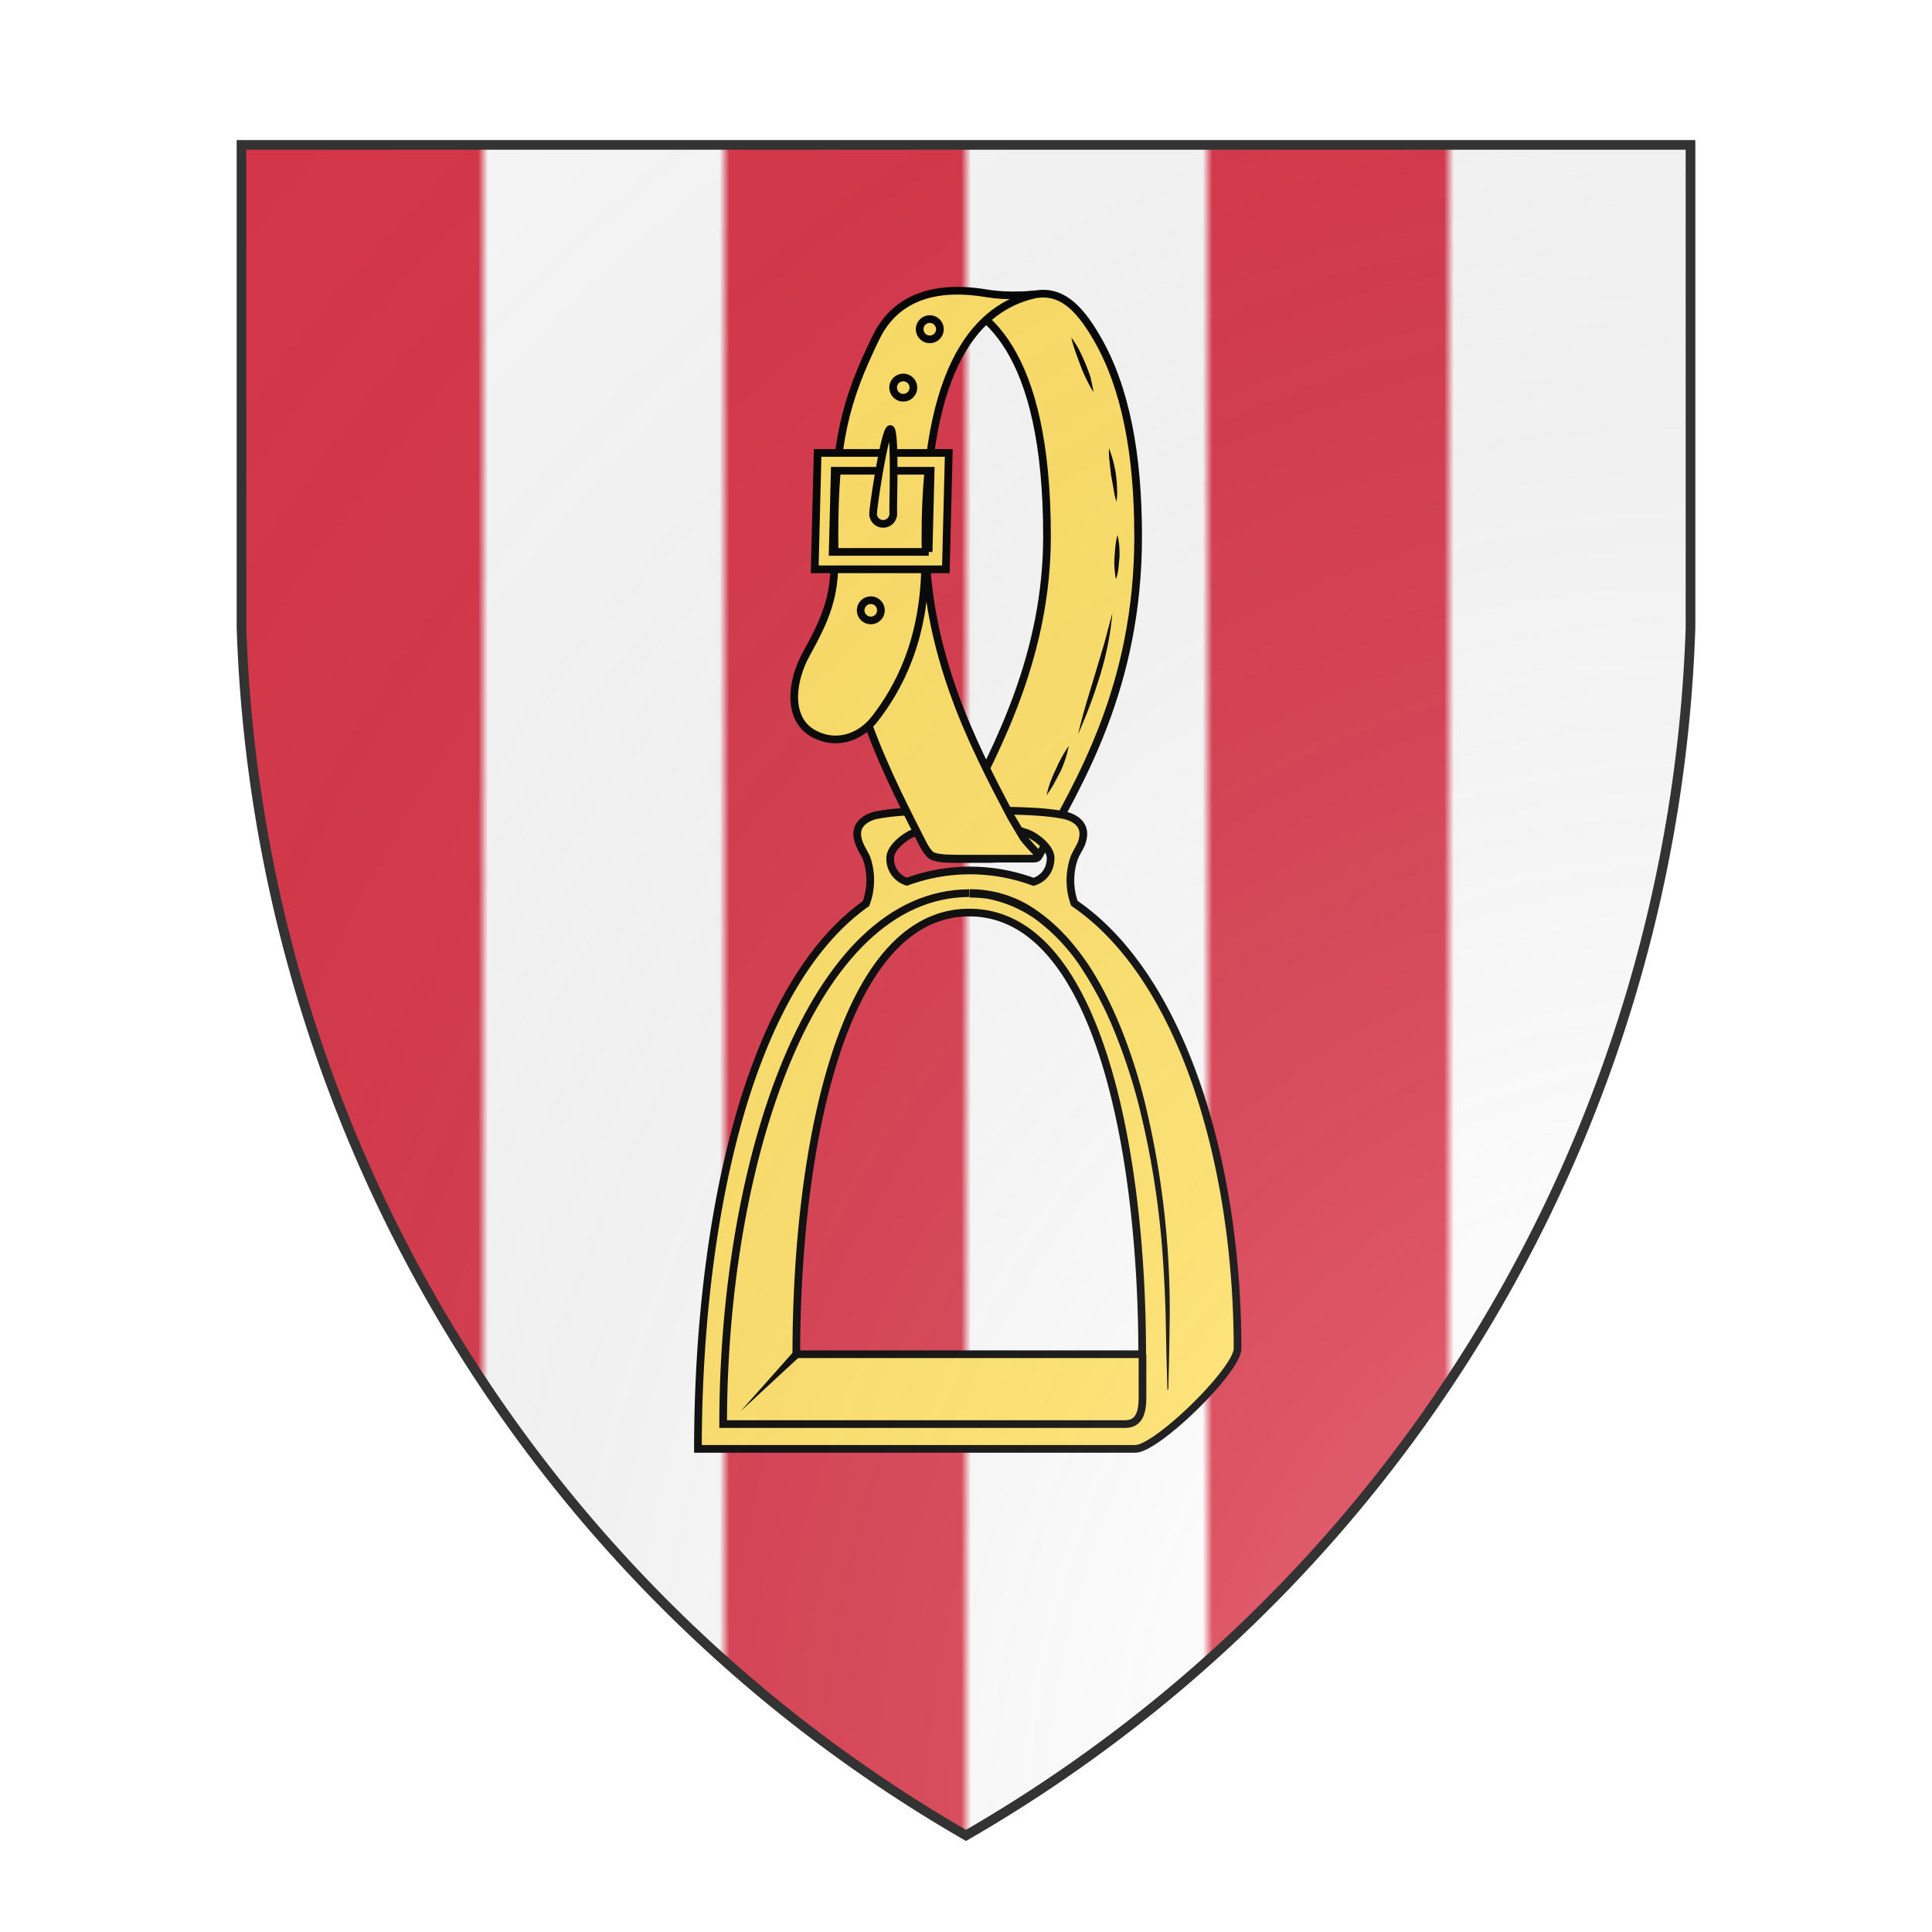 <svg id="coaworld_burg_416_burg_416_s0" width="500" height="500" viewBox="0 10 200 200" xmlns="http://www.w3.org/2000/svg" xmlns:x="http://www.w3.org/1999/xlink"><defs><clipPath id="heater_coaworld_burg_416_burg_416_s0"><path d="m25,25 h150 v50 a150,150,0,0,1,-75,125 a150,150,0,0,1,-75,-125 z"/></clipPath><g id="stirrup_coaworld_burg_416_burg_416_s0" stroke-width=".53"><g><path d="M105.05 99.03c2.76-5 6.83-11.61 6.83-22.01 0-5.65-.86-10.3-2.87-13.73-1.29-2.22-2.53-3.26-4.2-2.98-1.7.28-6.82 0-6.82 0 3.2.7 7.6 3.68 7.6 16.7 0 8.01-3.27 14.35-5.9 19.33"/><g stroke="none"><g><path d="M105.56 94.88c.46-1.04.99-1.95 1.53-3.4"/><path fill="#000" d="M105.56 94.88a7.48 7.48 0 0 1 .63-1.76 9.17 9.17 0 0 1 .9-1.64 7.4 7.4 0 0 1-.58 1.78l-.44.83a7.57 7.57 0 0 1-.51.79z"/></g><g><path d="M110.38 74.62c-.1-1.3-.28-2.53-.5-3.7"/><path fill="#000" d="M110.38 74.62c-.09-.3-.16-.61-.2-.91l-.17-.92-.1-.91c-.04-.32-.06-.62-.04-.94a8.38 8.38 0 0 1 .48 1.82c.03.31.07.61.07.93.02.3.02.61-.04.93z"/></g><g><path d="M110.35 79.97c.07-1 .12-2.02.12-3.04"/><path fill="#000" d="M110.35 79.97a5.8 5.8 0 0 1-.1-1.53l.06-.76c.04-.24.07-.5.14-.75.07.24.1.5.13.77.01.27.03.51.01.78l-.07.75c-.03.23-.08.5-.17.74z"/></g><g><path d="M107.74 90.67c.8-2.5 1.89-5.35 2.36-8.36"/><path fill="#000" d="M107.74 90.67c.16-.72.35-1.4.55-2.1l.63-2.09.62-2.07.56-2.1a20.63 20.63 0 0 1-.84 4.28c-.22.69-.44 1.39-.7 2.06-.25.69-.54 1.35-.82 2.02z"/></g><g><path d="M108.78 67.04a42.7 42.7 0 0 0-1.53-3.75"/><path fill="#000" d="M108.78 67.04a11.05 11.05 0 0 1-.88-1.82l-.35-.95c-.1-.31-.21-.63-.28-.98.2.28.38.56.54.86a14.64 14.64 0 0 1 .78 1.87c.07.35.16.68.2 1.02z"/></g></g></g><g class="secondary"><path d="M107.48 102.34a4.71 4.71 0 0 1-.02-3.11c.14-.36.35-.67.5-1 .13-.36.2-.75.06-1.1-.2-.5-.75-.77-1.28-.88-1.6-.31-3.7-.31-6.44-.31-2.75 0-4.84 0-6.44.31-.53.1-1.08.39-1.29.88-.14.35-.07.74.07 1.1s.35.66.5 1a4.66 4.66 0 0 1-.04 3.13c-8.52 6.04-11.6 23.02-11.6 37.63h30.18c1.5 0 7.06-5.44 7.06-6.92 0-12.74-3.8-25.64-11.26-30.73zm-11.16-4.82.3-.1c.3.6.69 1.54 1.16 1.7.56.18.92.16 2.52.16s1.95.02 2.51-.16c.48-.14.87-1.1 1.17-1.7l.3.1c.6.25 1.56 1 1.56 1.69 0 .74-.39 1.4-1.18 1.65a12.62 12.62 0 0 0-8.74-.01 1.65 1.65 0 0 1-1.15-1.64c0-.69.95-1.44 1.55-1.7zm-8.03 35.94c0-13.85 3.03-30.48 11.94-30.48 8.9 0 11.93 16.63 11.93 30.48H88.29z"/><g stroke="none" fill="#000"><path d="M100.24 101.37a7.92 7.92 0 0 1 4.83 1.6c1.4 1 2.51 2.31 3.45 3.72.91 1.4 1.65 2.94 2.27 4.5a38.8 38.8 0 0 1 1.53 4.8 60.8 60.8 0 0 1 1.74 14.92c-.02 1.67-.05 3.32-.1 5h-.06l-.07-2.5-.05-2.5a93.4 93.4 0 0 0-.26-4.98 59.9 59.9 0 0 0-1.64-9.83 39.95 39.95 0 0 0-1.55-4.71 25.29 25.29 0 0 0-2.25-4.4 13.1 13.1 0 0 0-3.31-3.57 8.57 8.57 0 0 0-3.31-1.4c-.4-.05-.8-.08-1.2-.08v-.57z"/></g><path fill="none" d="M112.18 133.46v2.97c0 1.02-.21 1.85-1.2 1.85H83.24c0-18.14 6.11-36.64 17-36.64"/><g stroke="none" fill="#000"><polygon points="88.49 133.65 84.44 137.4 88.1 133.28"/></g></g><path d="m103.1 96.36.82 1.39c.2.33 1.13 1.28 1.13 1.28-.1.23-.25.23-.48.23h-4.33c-1.39 0-1.98 0-2.48-.16-.4-.12-.72-.84-.98-1.35-2.68-5.26-5.86-11.64-5.86-20.73 0-6.45.72-9.33 2.87-13.73 1.83-3.77 5.9-3.33 7.6-3.05 1.69.28 3.41.07 3.41.07-3.2.7-7.6 3.68-7.6 16.7-.02 8.01 3.27 14.35 5.9 19.35z"/><path d="M97.18 78.76c0 5.44-1.88 8.8-3.48 10.86-1.04 1.33-2.71 1.83-4.2 1.02-1.86-.99-1.58-3.63-.5-5.55 1.35-2.43 1.92-3.92 1.92-6.33"/><circle cx="93.43" cy="82.12" r=".7"/><path class="secondary" d="M97.43 78.09H90.8l.14-5.6h6.62l-.14 5.6zm1.37-6.83h-9.04l-.2 8.03h9.05l.2-8.03z"/><circle cx="95.67" cy="66.75" r=".7"/><circle cx="97.5" cy="62.72" r=".7"/><path class="secondary" d="M94.98 75.4a.7.7 0 0 1-.63.75.7.7 0 0 1-.76-.63c-.03-.39.8-5.88 1.18-5.91s.18 5.4.21 5.79z"/></g><pattern id="pally-gules-argent" width="100" height="25" viewBox="0 0 100 25" patternUnits="userSpaceOnUse"><rect width="100" height="25" fill="#fafafa"/><rect x="25" y="0" width="25" height="25" fill="#d7374a"/><rect x="75" y="0" width="25" height="25" fill="#d7374a"/></pattern><radialGradient id="backlight" cx="100%" cy="100%" r="150%"><stop stop-color="#fff" stop-opacity=".3" offset="0"/><stop stop-color="#fff" stop-opacity=".15" offset=".25"/><stop stop-color="#000" stop-opacity="0" offset="1"/></radialGradient></defs><g clip-path="url(#heater_coaworld_burg_416_burg_416_s0)"><rect x="0" y="0" width="200" height="200" fill="url(#pally-gules-argent)"/><g fill="#ffe066" stroke="#000"><style>
      g.secondary,path.secondary {fill: #ffe066;}
      g.tertiary,path.tertiary {fill: #ffe066;}
    </style><use x:href="#stirrup_coaworld_burg_416_burg_416_s0" transform="translate(-50 -50) scale(1.5)"/></g></g><path d="m25,25 h150 v50 a150,150,0,0,1,-75,125 a150,150,0,0,1,-75,-125 z" fill="url(#backlight)" stroke="#333"/></svg>